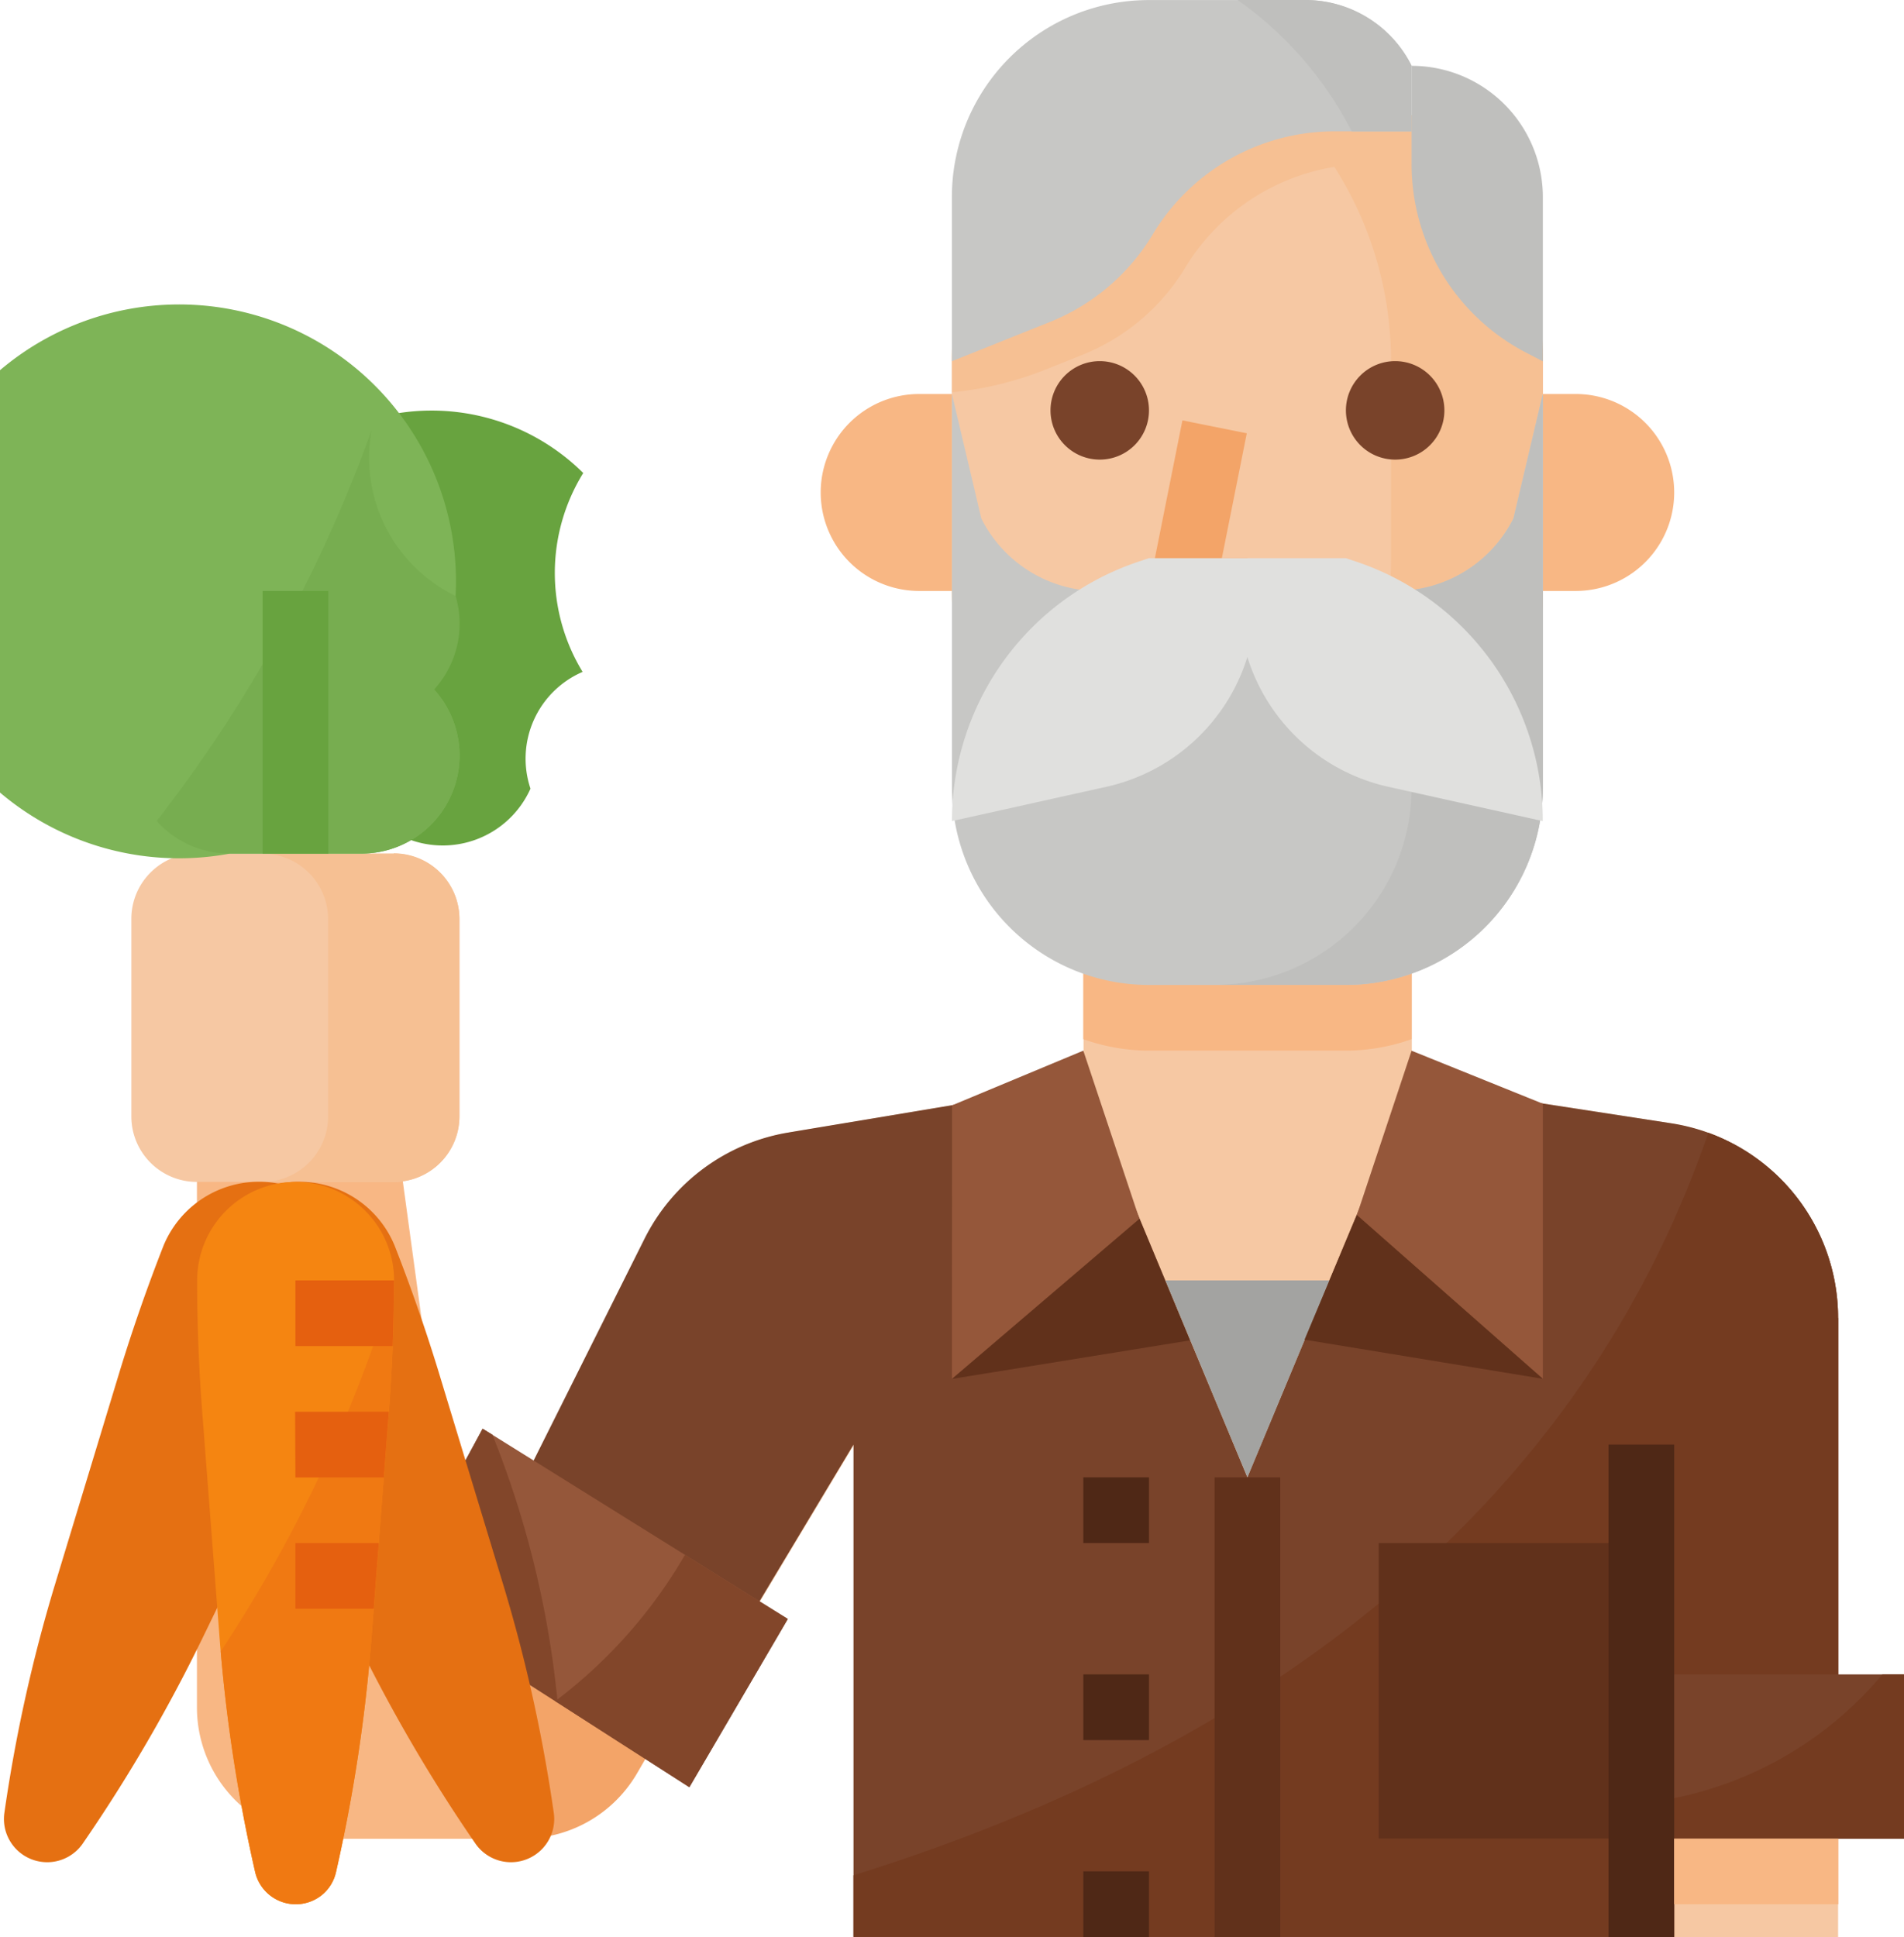 <svg id="dp-7" xmlns="http://www.w3.org/2000/svg" xmlns:xlink="http://www.w3.org/1999/xlink" width="26.413" height="26.868" viewBox="0 0 26.413 26.868">
  <defs>
    <clipPath id="clip-path">
      <rect id="Rectangle_2847" data-name="Rectangle 2847" width="26.412" height="26.868" fill="none"/>
    </clipPath>
  </defs>
  <path id="Path_7253" data-name="Path 7253" d="M361.052,507.81h.432a1.822,1.822,0,0,0,1.575-.906l1.37-2.357-2.884-1.328-2.581,4.592Zm0,0" transform="translate(-354.221 -482.308)" fill="#f3a468"/>
  <path id="Path_7254" data-name="Path 7254" d="M358,497.818l-.987-7.24H354.28v8.2A1.822,1.822,0,0,0,356.1,500.6h2.277Zm0,0" transform="translate(-351.548 -475.095)" fill="#f8b784"/>
  <path id="Path_7255" data-name="Path 7255" d="M380.786,485.229l-3.6-.554v-3.643h-4.554v3.643l-.173.029-.353.059-.556.093-.609.1-.148.025-2.1.351-.148.024a2.731,2.731,0,0,0-1.994,1.473l-1.655,3.309,3.188,1.822,1.366-2.277v6.831H383.1V487.93a2.732,2.732,0,0,0-2.317-2.7Zm0,0" transform="translate(-357.601 -469.647)" fill="#f6c8a3"/>
  <path id="Path_7256" data-name="Path 7256" d="M383.1,492.773v7.219h-2.277v1.366H369.441v-6.831l-1.366,2.277-3.188-1.822,1.655-3.31a2.73,2.73,0,0,1,1.994-1.473l.148-.025,3.771-.629.173-.029,2.277,5.464,2.277-5.464,3.6.554a2.731,2.731,0,0,1,2.317,2.7Zm0,0" transform="translate(-357.601 -474.49)" fill="#79432a"/>
  <path id="Path_7257" data-name="Path 7257" d="M389.156,493.683V500.9h-2.277v1.366H375.494v-.853c4.419-1.379,9.753-4.206,11.859-10.3a2.734,2.734,0,0,1,1.8,2.569Zm0,0" transform="translate(-363.654 -475.401)" fill="#743b20"/>
  <path id="Path_7258" data-name="Path 7258" d="M382.919,481.032v3.029a2.735,2.735,0,0,0,.911.159h2.732a2.735,2.735,0,0,0,.911-.159v-3.029Zm0,0" transform="translate(-367.891 -469.647)" fill="#f8b784"/>
  <path id="Path_7259" data-name="Path 7259" d="M378.677,493.011l2.6-2.22-.778-2.334-1.821.759Zm0,0" transform="translate(-365.471 -473.884)" fill="#95573a"/>
  <path id="Path_7260" data-name="Path 7260" d="M391.759,490.739l2.58,2.272v-3.818l-1.821-.735Zm0,0" transform="translate(-372.936 -473.884)" fill="#95573a"/>
  <rect id="Rectangle_2839" data-name="Rectangle 2839" width="3.643" height="2.277" transform="translate(22.769 23.225)" fill="#79432a"/>
  <path id="Path_7261" data-name="Path 7261" d="M360.578,503l4.127,2.647,1.366-2.334-4.234-2.639Zm0,0" transform="translate(-355.142 -480.857)" fill="#95573a"/>
  <path id="Path_7262" data-name="Path 7262" d="M398.225,467.243h-.456v2.732h.456a1.366,1.366,0,0,0,0-2.732Zm0,0" transform="translate(-376.366 -461.778)" fill="#f8b784"/>
  <path id="Path_7263" data-name="Path 7263" d="M375.823,467.243H375.8a1.366,1.366,0,0,0,0,2.732h.456v-2.732Zm0,0" transform="translate(-363.049 -461.778)" fill="#f8b784"/>
  <path id="Path_7264" data-name="Path 7264" d="M386.874,460.734v3.188a4.1,4.1,0,1,1-8.2,0v-3.188a4.1,4.1,0,0,1,3.964-4.1l.134,0a4.082,4.082,0,0,1,2.732,1.044c.057.051.112.1.166.156a4.086,4.086,0,0,1,1.2,2.9Zm0,0" transform="translate(-365.471 -455.724)" fill="#f6c8a3"/>
  <path id="Path_7265" data-name="Path 7265" d="M391.291,460.734v3.188a4.1,4.1,0,0,1-4.874,4.025,5.009,5.009,0,0,0,2.768-4.48v-2.732a5.015,5.015,0,0,0-2.126-4.1l.134,0a4.1,4.1,0,0,1,4.1,4.1Zm0,0" transform="translate(-369.888 -455.724)" fill="#f6c093"/>
  <path id="Path_7266" data-name="Path 7266" d="M385.508,457.679V458H384.44a2.981,2.981,0,0,0-2.535,1.45,2.937,2.937,0,0,1-1.415,1.194l-.511.205a4.786,4.786,0,0,1-.862.253c-.145.028-.292.049-.439.063v-.433a4.1,4.1,0,0,1,3.964-4.1l.134,0a4.082,4.082,0,0,1,2.732,1.044Zm0,0" transform="translate(-365.471 -455.724)" fill="#f6c093"/>
  <path id="Path_7267" data-name="Path 7267" d="M384.141,475.44h-2.732a2.732,2.732,0,0,1-2.732-2.732v-5.464l.407,1.725a1.822,1.822,0,0,0,1.629,1.007h4.124a1.822,1.822,0,0,0,1.629-1.007l.407-1.725v5.464a2.732,2.732,0,0,1-2.732,2.732Zm0,0" transform="translate(-365.471 -461.778)" fill="#c7c7c5"/>
  <path id="Path_7268" data-name="Path 7268" d="M391.309,468.968a1.822,1.822,0,0,1-1.414.992v2.747a2.732,2.732,0,0,1-2.733,2.732h1.822a2.732,2.732,0,0,0,2.732-2.732v-5.464Zm0,0" transform="translate(-370.313 -461.778)" fill="#bfbfbd"/>
  <path id="Path_7269" data-name="Path 7269" d="M382.542,467.548a.683.683,0,1,1,.683-.683.682.682,0,0,1-.683.683Zm0,0" transform="translate(-367.286 -461.173)" fill="#79432a"/>
  <path id="Path_7270" data-name="Path 7270" d="M392.088,467.548a.683.683,0,1,1,.683-.683.682.682,0,0,1-.683.683Zm0,0" transform="translate(-372.734 -461.173)" fill="#79432a"/>
  <path id="Path_7271" data-name="Path 7271" d="M386.052,470.006l.346-1.732-.893-.179-.455,2.277a.455.455,0,0,0,.447.545h.911v-.911Zm0,0" transform="translate(-369.102 -462.264)" fill="#f3a468"/>
  <rect id="Rectangle_2840" data-name="Rectangle 2840" width="0.911" height="6.375" transform="translate(16.849 20.492)" fill="#61311b"/>
  <rect id="Rectangle_2841" data-name="Rectangle 2841" width="0.911" height="0.911" transform="translate(15.028 20.492)" fill="#4f2816"/>
  <rect id="Rectangle_2842" data-name="Rectangle 2842" width="0.911" height="0.911" transform="translate(15.028 23.225)" fill="#4f2816"/>
  <rect id="Rectangle_2843" data-name="Rectangle 2843" width="0.911" height="0.911" transform="translate(15.028 25.957)" fill="#4f2816"/>
  <rect id="Rectangle_2844" data-name="Rectangle 2844" width="3.188" height="4.098" transform="translate(19.126 21.403)" fill="#61311b"/>
  <path id="Path_7272" data-name="Path 7272" d="M385.052,455.425v.911h-1.067a2.941,2.941,0,0,0-2.522,1.428,2.939,2.939,0,0,1-1.43,1.217l-1.357.543v-2.277a2.731,2.731,0,0,1,2.732-2.732h2.169a1.648,1.648,0,0,1,1.474.911Zm0,0" transform="translate(-365.471 -454.514)" fill="#c7c7c5"/>
  <path id="Path_7273" data-name="Path 7273" d="M393.527,458a2.947,2.947,0,0,0,1.629,2.636l.192.1v-2.277a1.821,1.821,0,0,0-1.821-1.822Zm0,0" transform="translate(-373.945 -455.724)" fill="#bfbfbd"/>
  <path id="Path_7274" data-name="Path 7274" d="M384.141,472.546h-2.732l-.14.047a3.791,3.791,0,0,0-2.592,3.6l2.143-.476a2.65,2.65,0,0,0,1.955-1.8,2.649,2.649,0,0,0,1.955,1.8l2.143.476a3.791,3.791,0,0,0-2.592-3.6Zm0,0" transform="translate(-365.471 -464.804)" fill="#e0e0de"/>
  <path id="Path_7275" data-name="Path 7275" d="M387.848,495.882h-2.277l1.139,2.732Zm0,0" transform="translate(-369.405 -478.122)" fill="#a3a3a1"/>
  <path id="Path_7276" data-name="Path 7276" d="M381.978,495.579l-3.3.534,2.6-2.22Zm0,0" transform="translate(-365.471 -476.987)" fill="#61311b"/>
  <path id="Path_7277" data-name="Path 7277" d="M390.069,495.5l3.306.543-2.58-2.272Zm0,0" transform="translate(-371.972 -476.918)" fill="#61311b"/>
  <path id="Path_7278" data-name="Path 7278" d="M369.083,505.638l-1.427-.889a6.825,6.825,0,0,1-1.8,2.029l1.861,1.194Zm0,0" transform="translate(-358.154 -483.182)" fill="#82462a"/>
  <path id="Path_7279" data-name="Path 7279" d="M400.952,510.4v.49h3.643V508.61h-.3a5.072,5.072,0,0,1-3.345,1.787Zm0,0" transform="translate(-378.182 -485.385)" fill="#743b20"/>
  <rect id="Rectangle_2845" data-name="Rectangle 2845" width="0.911" height="6.831" transform="translate(22.314 20.037)" fill="#4f2816"/>
  <rect id="Rectangle_2846" data-name="Rectangle 2846" width="2.277" height="0.911" transform="translate(23.225 25.502)" fill="#f8b784"/>
  <path id="Path_7280" data-name="Path 7280" d="M361.837,500.674,360.578,503l2.3,1.473a13.438,13.438,0,0,0-.905-3.716Zm0,0" transform="translate(-355.142 -480.857)" fill="#82462a"/>
  <g id="Group_4475" data-name="Group 4475" transform="translate(0 0)">
    <g id="Group_4474" data-name="Group 4474" clip-path="url(#clip-path)">
      <path id="Path_7281" data-name="Path 7281" d="M360.234,471.091a2.634,2.634,0,0,1,.009-2.758,2.986,2.986,0,1,0-4.113,4.328l1.622.723a1.333,1.333,0,0,0,1.759-.673,1.311,1.311,0,0,1,.724-1.62Zm0,0" transform="translate(-352.152 -461.772)" fill="#68a33f"/>
      <path id="Path_7282" data-name="Path 7282" d="M348.031,471.168a1.364,1.364,0,0,1,.378-1.6,1.347,1.347,0,0,1-.291-.42,1.364,1.364,0,0,1,.674-1.789,1.323,1.323,0,0,1,1.759.685,1.357,1.357,0,0,1,.113.5,1.324,1.324,0,0,1,1.422.781,1.365,1.365,0,0,1,.046.968,1.331,1.331,0,0,1,.677.681,1.364,1.364,0,0,1-.673,1.789l-1.622.736a1.324,1.324,0,0,1-1.759-.685,1.366,1.366,0,0,1-.046-.968,1.331,1.331,0,0,1-.677-.681Zm0,0" transform="translate(-347.916 -461.78)" fill="#68a33f"/>
    </g>
  </g>
  <path id="Path_7283" data-name="Path 7283" d="M353.07,482.093H355.8a.909.909,0,0,1,.911.911v2.732a.909.909,0,0,1-.911.911H353.07a.909.909,0,0,1-.911-.911V483a.909.909,0,0,1,.911-.911Zm0,0" transform="translate(-350.337 -470.253)" fill="#f6c8a3"/>
  <path id="Path_7284" data-name="Path 7284" d="M358.223,482.093H356.4a.911.911,0,0,1,.911.911v2.732a.911.911,0,0,1-.911.911h1.821a.911.911,0,0,0,.911-.911V483a.911.911,0,0,0-.911-.911Zm0,0" transform="translate(-352.759 -470.253)" fill="#f6c093"/>
  <path id="Path_7285" data-name="Path 7285" d="M355.2,492.787a1.432,1.432,0,0,1,1.821.793q.332.846.6,1.716l.911,3a21.356,21.356,0,0,1,.7,3.168.6.6,0,0,1-1.083.422,21.939,21.939,0,0,1-1.664-2.852L355.1,496.2q-.4-.82-.731-1.667a1.342,1.342,0,0,1,.826-1.749Zm0,0" transform="translate(-351.548 -476.306)" fill="#e57012"/>
  <path id="Path_7286" data-name="Path 7286" d="M352.084,492.787a1.433,1.433,0,0,0-1.822.793q-.332.846-.6,1.716l-.911,3a21.416,21.416,0,0,0-.7,3.168.6.6,0,0,0,1.083.422,21.939,21.939,0,0,0,1.664-2.852l1.378-2.835q.4-.82.731-1.667a1.342,1.342,0,0,0-.825-1.749Zm0,0" transform="translate(-347.992 -476.306)" fill="#e57012"/>
  <path id="Path_7287" data-name="Path 7287" d="M357.012,494.066v.025q0,.9-.07,1.794l-.241,3.14a22.346,22.346,0,0,1-.493,3.251.57.57,0,0,1-.2.319.578.578,0,0,1-.92-.319,22.386,22.386,0,0,1-.479-3.064c-.005-.062-.01-.125-.015-.187l-.241-3.14q-.07-.908-.07-1.819a1.366,1.366,0,0,1,2.732,0Zm0,0" transform="translate(-351.548 -476.306)" fill="#f58511"/>
  <path id="Path_7288" data-name="Path 7288" d="M357.446,495.94q0,.9-.07,1.794l-.241,3.14a22.345,22.345,0,0,1-.493,3.251.57.57,0,0,1-.2.319.578.578,0,0,1-.92-.319,22.386,22.386,0,0,1-.479-3.064,19.6,19.6,0,0,0,2.406-5.121Zm0,0" transform="translate(-351.981 -478.155)" fill="#f07912"/>
  <path id="Path_7289" data-name="Path 7289" d="M357.462,496.793h1.349q.017-.455.017-.911h-1.366Zm0,0" transform="translate(-353.364 -478.122)" fill="#e5600f"/>
  <path id="Path_7290" data-name="Path 7290" d="M357.462,501.036h1.226l.07-.911h-1.3Zm0,0" transform="translate(-353.364 -480.543)" fill="#e5600f"/>
  <path id="Path_7291" data-name="Path 7291" d="M357.462,505.279h1.086l.07-.911h-1.156Zm0,0" transform="translate(-353.364 -482.965)" fill="#e5600f"/>
  <path id="Path_7292" data-name="Path 7292" d="M356.358,471.333a1.361,1.361,0,0,1-1.011,2.277h-1.822a3.841,3.841,0,1,1,2.833-2.277Zm0,0" transform="translate(-350.337 -461.77)" fill="#7eb457"/>
  <path id="Path_7293" data-name="Path 7293" d="M356.825,472.008a1.361,1.361,0,0,1-1.011,2.277h-1.822a1.363,1.363,0,0,1-1.015-.452,19.569,19.569,0,0,0,2.982-5.422,2.131,2.131,0,0,0,1.165,2.3,1.354,1.354,0,0,1-.3,1.3Zm0,0" transform="translate(-350.804 -462.445)" fill="#77ad50"/>
  <rect id="Rectangle_2848" data-name="Rectangle 2848" width="0.911" height="3.643" transform="translate(3.643 8.197)" fill="#68a33f"/>
  <path id="Path_7294" data-name="Path 7294" d="M390.318,455.425v.911h-.831a5.031,5.031,0,0,0-1.583-1.822h.941a1.648,1.648,0,0,1,1.474.911Zm0,0" transform="translate(-370.736 -454.514)" fill="#bfbfbd"/>
</svg>

